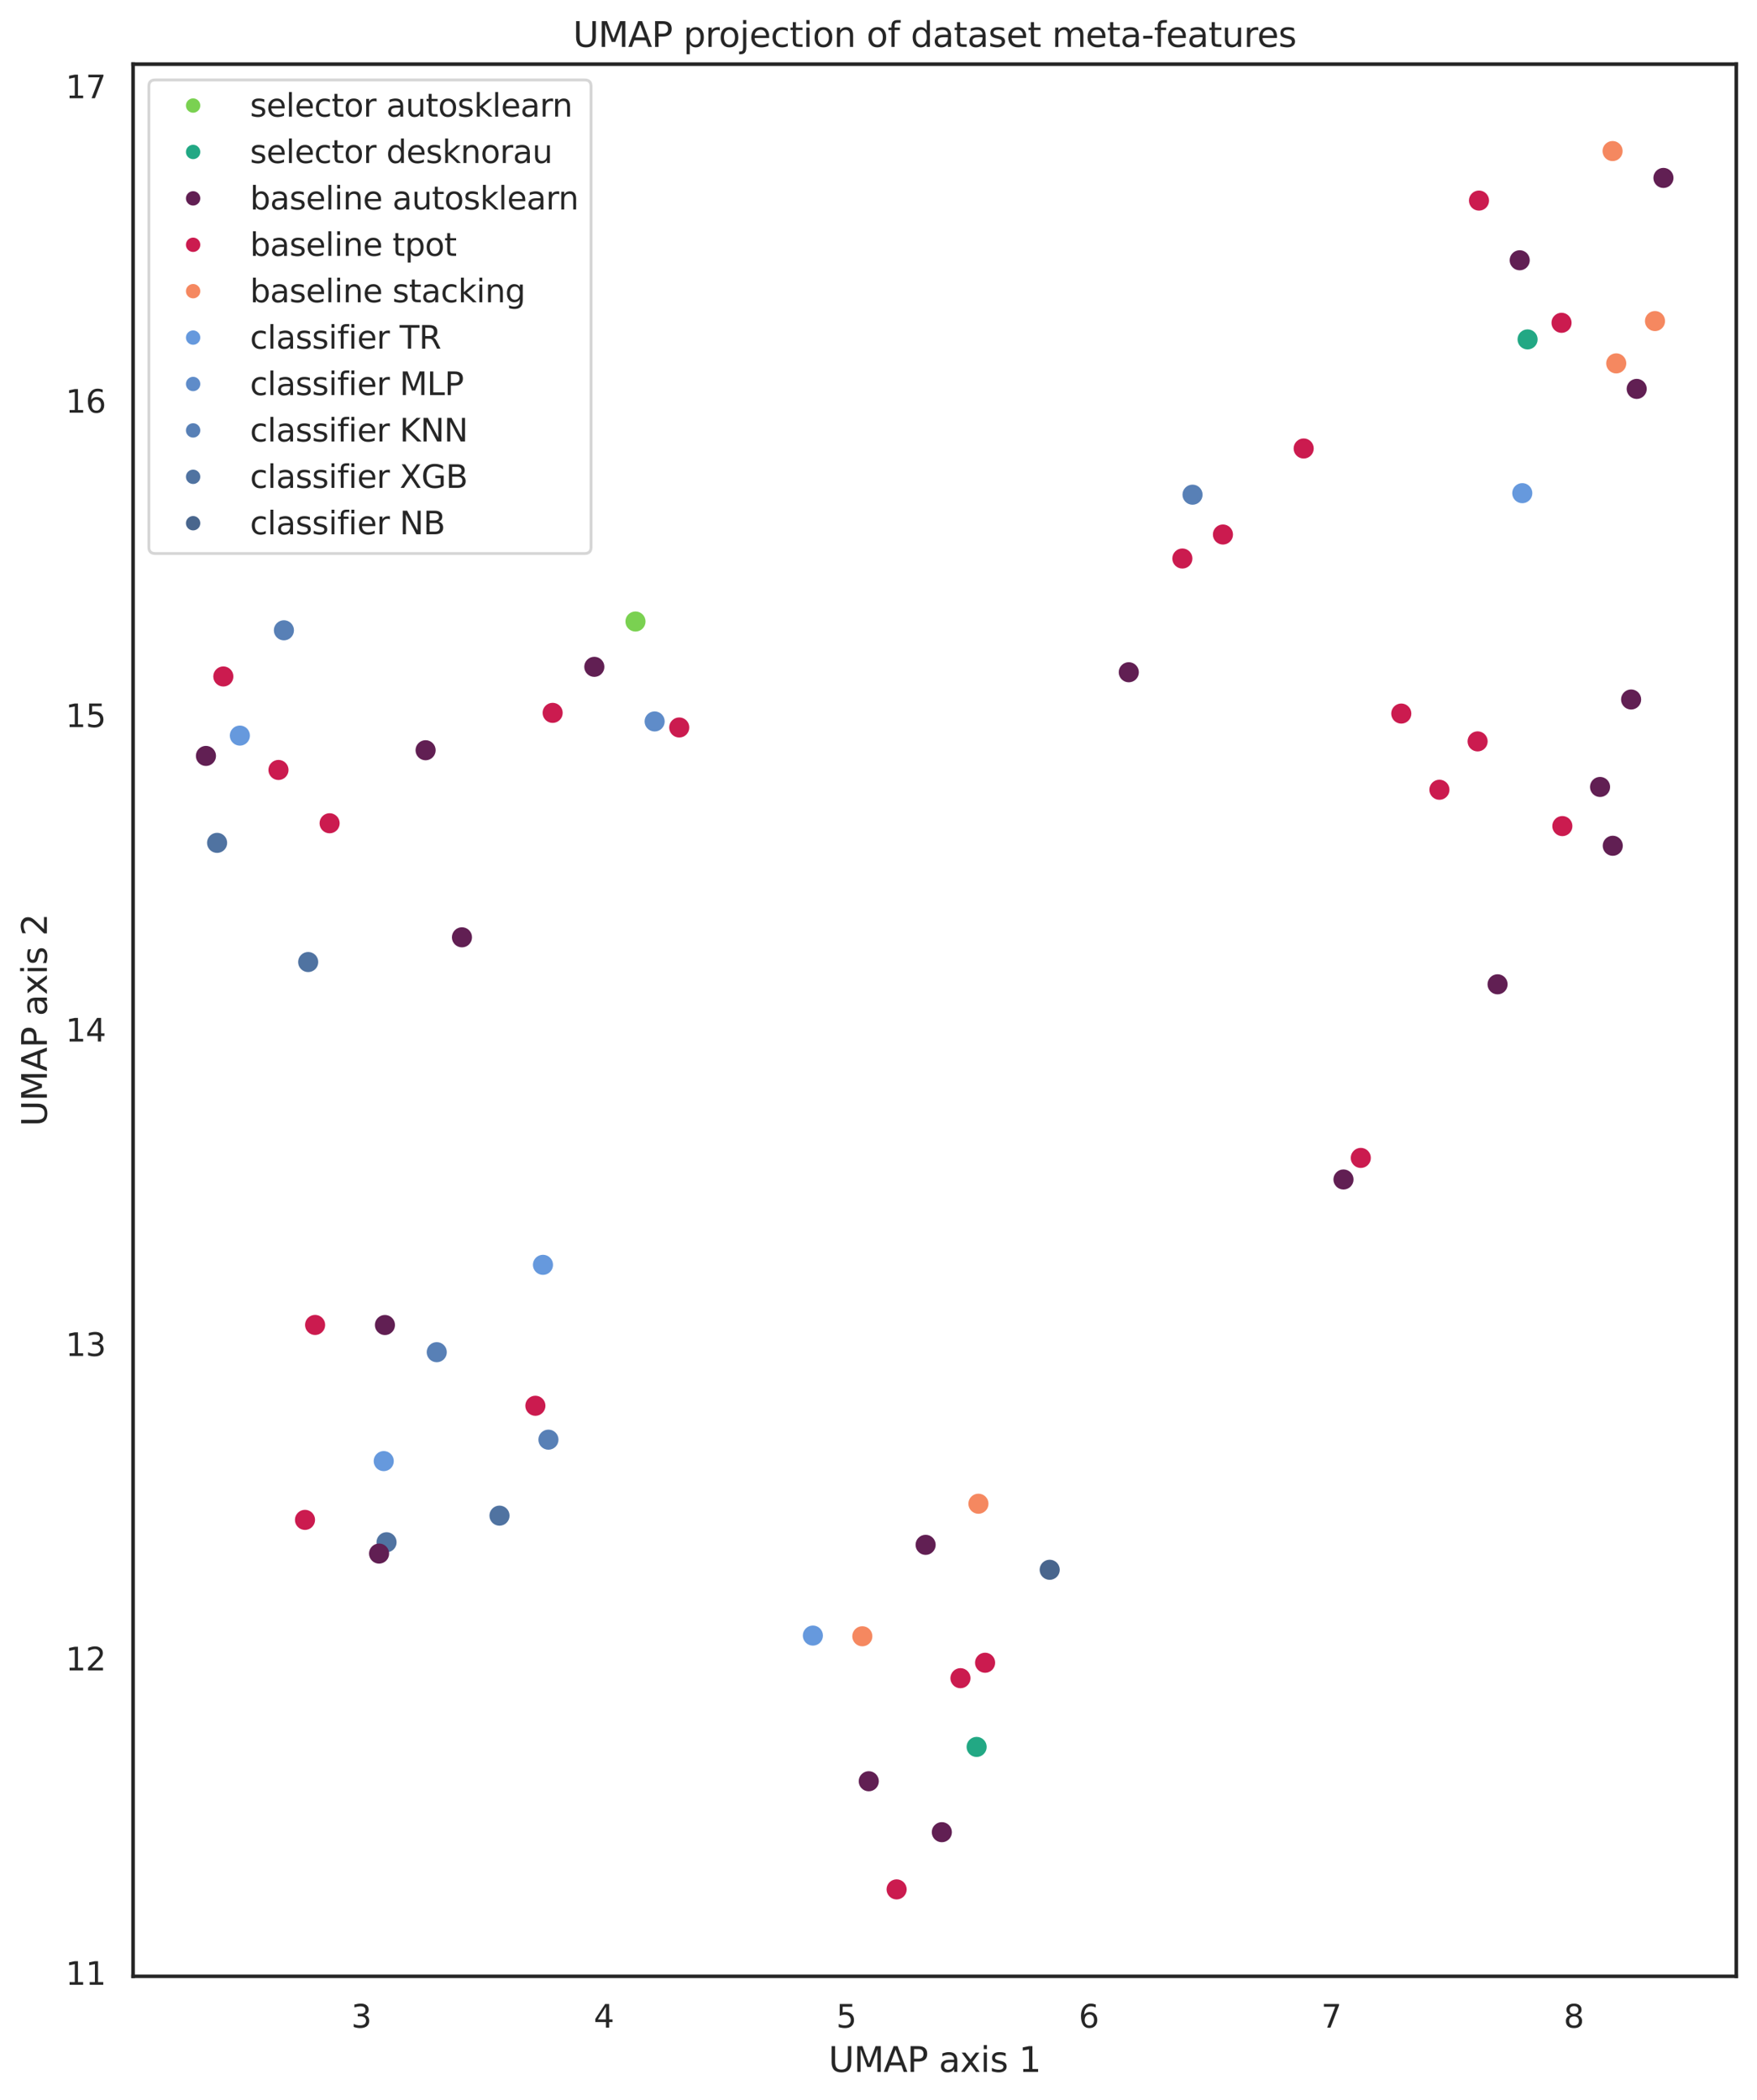 <?xml version="1.0" encoding="utf-8" standalone="no"?>
<!DOCTYPE svg PUBLIC "-//W3C//DTD SVG 1.1//EN"
  "http://www.w3.org/Graphics/SVG/1.1/DTD/svg11.dtd">
<svg height="730.558pt" version="1.1" viewBox="0 0 611.511 730.558" width="611.511pt" xmlns="http://www.w3.org/2000/svg" xmlns:xlink="http://www.w3.org/1999/xlink">
 <defs>
  <style type="text/css">*{stroke-linecap:butt;stroke-linejoin:round;}</style>
 </defs>
 <g id="figure_1">
  <g id="patch_1">
   <path d="M 0 730.558 
L 611.511 730.558 
L 611.511 0 
L 0 0 
z
" style="fill:#ffffff;"/>
  </g>
  <g id="axes_1">
   <g id="patch_2">
    <path d="M 46.311 687.598 
L 604.311 687.598 
L 604.311 22.318 
L 46.311 22.318 
z
" style="fill:#ffffff;"/>
   </g>
   <g id="matplotlib.axis_1">
    <g id="xtick_1">
     <g id="text_1">
      <!-- 3 -->
      <g style="fill:#262626;" transform="translate(122.244 705.456)scale(0.11 -0.11)">
       <defs>
        <path d="M 2597 2516 
Q 3050 2419 3304 2112 
Q 3559 1806 3559 1356 
Q 3559 666 3084 287 
Q 2609 -91 1734 -91 
Q 1441 -91 1130 -33 
Q 819 25 488 141 
L 488 750 
Q 750 597 1062 519 
Q 1375 441 1716 441 
Q 2309 441 2620 675 
Q 2931 909 2931 1356 
Q 2931 1769 2642 2001 
Q 2353 2234 1838 2234 
L 1294 2234 
L 1294 2753 
L 1863 2753 
Q 2328 2753 2575 2939 
Q 2822 3125 2822 3475 
Q 2822 3834 2567 4026 
Q 2313 4219 1838 4219 
Q 1578 4219 1281 4162 
Q 984 4106 628 3988 
L 628 4550 
Q 988 4650 1302 4700 
Q 1616 4750 1894 4750 
Q 2613 4750 3031 4423 
Q 3450 4097 3450 3541 
Q 3450 3153 3228 2886 
Q 3006 2619 2597 2516 
z
" id="DejaVuSans-33" transform="scale(0.016)"/>
       </defs>
       <use xlink:href="#DejaVuSans-33"/>
      </g>
     </g>
    </g>
    <g id="xtick_2">
     <g id="text_2">
      <!-- 4 -->
      <g style="fill:#262626;" transform="translate(206.643 705.456)scale(0.11 -0.11)">
       <defs>
        <path d="M 2419 4116 
L 825 1625 
L 2419 1625 
L 2419 4116 
z
M 2253 4666 
L 3047 4666 
L 3047 1625 
L 3713 1625 
L 3713 1100 
L 3047 1100 
L 3047 0 
L 2419 0 
L 2419 1100 
L 313 1100 
L 313 1709 
L 2253 4666 
z
" id="DejaVuSans-34" transform="scale(0.016)"/>
       </defs>
       <use xlink:href="#DejaVuSans-34"/>
      </g>
     </g>
    </g>
    <g id="xtick_3">
     <g id="text_3">
      <!-- 5 -->
      <g style="fill:#262626;" transform="translate(291.042 705.456)scale(0.11 -0.11)">
       <defs>
        <path d="M 691 4666 
L 3169 4666 
L 3169 4134 
L 1269 4134 
L 1269 2991 
Q 1406 3038 1543 3061 
Q 1681 3084 1819 3084 
Q 2600 3084 3056 2656 
Q 3513 2228 3513 1497 
Q 3513 744 3044 326 
Q 2575 -91 1722 -91 
Q 1428 -91 1123 -41 
Q 819 9 494 109 
L 494 744 
Q 775 591 1075 516 
Q 1375 441 1709 441 
Q 2250 441 2565 725 
Q 2881 1009 2881 1497 
Q 2881 1984 2565 2268 
Q 2250 2553 1709 2553 
Q 1456 2553 1204 2497 
Q 953 2441 691 2322 
L 691 4666 
z
" id="DejaVuSans-35" transform="scale(0.016)"/>
       </defs>
       <use xlink:href="#DejaVuSans-35"/>
      </g>
     </g>
    </g>
    <g id="xtick_4">
     <g id="text_4">
      <!-- 6 -->
      <g style="fill:#262626;" transform="translate(375.441 705.456)scale(0.11 -0.11)">
       <defs>
        <path d="M 2113 2584 
Q 1688 2584 1439 2293 
Q 1191 2003 1191 1497 
Q 1191 994 1439 701 
Q 1688 409 2113 409 
Q 2538 409 2786 701 
Q 3034 994 3034 1497 
Q 3034 2003 2786 2293 
Q 2538 2584 2113 2584 
z
M 3366 4563 
L 3366 3988 
Q 3128 4100 2886 4159 
Q 2644 4219 2406 4219 
Q 1781 4219 1451 3797 
Q 1122 3375 1075 2522 
Q 1259 2794 1537 2939 
Q 1816 3084 2150 3084 
Q 2853 3084 3261 2657 
Q 3669 2231 3669 1497 
Q 3669 778 3244 343 
Q 2819 -91 2113 -91 
Q 1303 -91 875 529 
Q 447 1150 447 2328 
Q 447 3434 972 4092 
Q 1497 4750 2381 4750 
Q 2619 4750 2861 4703 
Q 3103 4656 3366 4563 
z
" id="DejaVuSans-36" transform="scale(0.016)"/>
       </defs>
       <use xlink:href="#DejaVuSans-36"/>
      </g>
     </g>
    </g>
    <g id="xtick_5">
     <g id="text_5">
      <!-- 7 -->
      <g style="fill:#262626;" transform="translate(459.84 705.456)scale(0.11 -0.11)">
       <defs>
        <path d="M 525 4666 
L 3525 4666 
L 3525 4397 
L 1831 0 
L 1172 0 
L 2766 4134 
L 525 4134 
L 525 4666 
z
" id="DejaVuSans-37" transform="scale(0.016)"/>
       </defs>
       <use xlink:href="#DejaVuSans-37"/>
      </g>
     </g>
    </g>
    <g id="xtick_6">
     <g id="text_6">
      <!-- 8 -->
      <g style="fill:#262626;" transform="translate(544.239 705.456)scale(0.11 -0.11)">
       <defs>
        <path d="M 2034 2216 
Q 1584 2216 1326 1975 
Q 1069 1734 1069 1313 
Q 1069 891 1326 650 
Q 1584 409 2034 409 
Q 2484 409 2743 651 
Q 3003 894 3003 1313 
Q 3003 1734 2745 1975 
Q 2488 2216 2034 2216 
z
M 1403 2484 
Q 997 2584 770 2862 
Q 544 3141 544 3541 
Q 544 4100 942 4425 
Q 1341 4750 2034 4750 
Q 2731 4750 3128 4425 
Q 3525 4100 3525 3541 
Q 3525 3141 3298 2862 
Q 3072 2584 2669 2484 
Q 3125 2378 3379 2068 
Q 3634 1759 3634 1313 
Q 3634 634 3220 271 
Q 2806 -91 2034 -91 
Q 1263 -91 848 271 
Q 434 634 434 1313 
Q 434 1759 690 2068 
Q 947 2378 1403 2484 
z
M 1172 3481 
Q 1172 3119 1398 2916 
Q 1625 2713 2034 2713 
Q 2441 2713 2670 2916 
Q 2900 3119 2900 3481 
Q 2900 3844 2670 4047 
Q 2441 4250 2034 4250 
Q 1625 4250 1398 4047 
Q 1172 3844 1172 3481 
z
" id="DejaVuSans-38" transform="scale(0.016)"/>
       </defs>
       <use xlink:href="#DejaVuSans-38"/>
      </g>
     </g>
    </g>
    <g id="text_7">
     <!-- UMAP axis 1 -->
     <g style="fill:#262626;" transform="translate(288.369 720.862)scale(0.12 -0.12)">
      <defs>
       <path d="M 556 4666 
L 1191 4666 
L 1191 1831 
Q 1191 1081 1462 751 
Q 1734 422 2344 422 
Q 2950 422 3222 751 
Q 3494 1081 3494 1831 
L 3494 4666 
L 4128 4666 
L 4128 1753 
Q 4128 841 3676 375 
Q 3225 -91 2344 -91 
Q 1459 -91 1007 375 
Q 556 841 556 1753 
L 556 4666 
z
" id="DejaVuSans-55" transform="scale(0.016)"/>
       <path d="M 628 4666 
L 1569 4666 
L 2759 1491 
L 3956 4666 
L 4897 4666 
L 4897 0 
L 4281 0 
L 4281 4097 
L 3078 897 
L 2444 897 
L 1241 4097 
L 1241 0 
L 628 0 
L 628 4666 
z
" id="DejaVuSans-4d" transform="scale(0.016)"/>
       <path d="M 2188 4044 
L 1331 1722 
L 3047 1722 
L 2188 4044 
z
M 1831 4666 
L 2547 4666 
L 4325 0 
L 3669 0 
L 3244 1197 
L 1141 1197 
L 716 0 
L 50 0 
L 1831 4666 
z
" id="DejaVuSans-41" transform="scale(0.016)"/>
       <path d="M 1259 4147 
L 1259 2394 
L 2053 2394 
Q 2494 2394 2734 2622 
Q 2975 2850 2975 3272 
Q 2975 3691 2734 3919 
Q 2494 4147 2053 4147 
L 1259 4147 
z
M 628 4666 
L 2053 4666 
Q 2838 4666 3239 4311 
Q 3641 3956 3641 3272 
Q 3641 2581 3239 2228 
Q 2838 1875 2053 1875 
L 1259 1875 
L 1259 0 
L 628 0 
L 628 4666 
z
" id="DejaVuSans-50" transform="scale(0.016)"/>
       <path id="DejaVuSans-20" transform="scale(0.016)"/>
       <path d="M 2194 1759 
Q 1497 1759 1228 1600 
Q 959 1441 959 1056 
Q 959 750 1161 570 
Q 1363 391 1709 391 
Q 2188 391 2477 730 
Q 2766 1069 2766 1631 
L 2766 1759 
L 2194 1759 
z
M 3341 1997 
L 3341 0 
L 2766 0 
L 2766 531 
Q 2569 213 2275 61 
Q 1981 -91 1556 -91 
Q 1019 -91 701 211 
Q 384 513 384 1019 
Q 384 1609 779 1909 
Q 1175 2209 1959 2209 
L 2766 2209 
L 2766 2266 
Q 2766 2663 2505 2880 
Q 2244 3097 1772 3097 
Q 1472 3097 1187 3025 
Q 903 2953 641 2809 
L 641 3341 
Q 956 3463 1253 3523 
Q 1550 3584 1831 3584 
Q 2591 3584 2966 3190 
Q 3341 2797 3341 1997 
z
" id="DejaVuSans-61" transform="scale(0.016)"/>
       <path d="M 3513 3500 
L 2247 1797 
L 3578 0 
L 2900 0 
L 1881 1375 
L 863 0 
L 184 0 
L 1544 1831 
L 300 3500 
L 978 3500 
L 1906 2253 
L 2834 3500 
L 3513 3500 
z
" id="DejaVuSans-78" transform="scale(0.016)"/>
       <path d="M 603 3500 
L 1178 3500 
L 1178 0 
L 603 0 
L 603 3500 
z
M 603 4863 
L 1178 4863 
L 1178 4134 
L 603 4134 
L 603 4863 
z
" id="DejaVuSans-69" transform="scale(0.016)"/>
       <path d="M 2834 3397 
L 2834 2853 
Q 2591 2978 2328 3040 
Q 2066 3103 1784 3103 
Q 1356 3103 1142 2972 
Q 928 2841 928 2578 
Q 928 2378 1081 2264 
Q 1234 2150 1697 2047 
L 1894 2003 
Q 2506 1872 2764 1633 
Q 3022 1394 3022 966 
Q 3022 478 2636 193 
Q 2250 -91 1575 -91 
Q 1294 -91 989 -36 
Q 684 19 347 128 
L 347 722 
Q 666 556 975 473 
Q 1284 391 1588 391 
Q 1994 391 2212 530 
Q 2431 669 2431 922 
Q 2431 1156 2273 1281 
Q 2116 1406 1581 1522 
L 1381 1569 
Q 847 1681 609 1914 
Q 372 2147 372 2553 
Q 372 3047 722 3315 
Q 1072 3584 1716 3584 
Q 2034 3584 2315 3537 
Q 2597 3491 2834 3397 
z
" id="DejaVuSans-73" transform="scale(0.016)"/>
       <path d="M 794 531 
L 1825 531 
L 1825 4091 
L 703 3866 
L 703 4441 
L 1819 4666 
L 2450 4666 
L 2450 531 
L 3481 531 
L 3481 0 
L 794 0 
L 794 531 
z
" id="DejaVuSans-31" transform="scale(0.016)"/>
      </defs>
      <use xlink:href="#DejaVuSans-55"/>
      <use x="73.193" xlink:href="#DejaVuSans-4d"/>
      <use x="159.473" xlink:href="#DejaVuSans-41"/>
      <use x="227.881" xlink:href="#DejaVuSans-50"/>
      <use x="288.184" xlink:href="#DejaVuSans-20"/>
      <use x="319.971" xlink:href="#DejaVuSans-61"/>
      <use x="381.25" xlink:href="#DejaVuSans-78"/>
      <use x="440.43" xlink:href="#DejaVuSans-69"/>
      <use x="468.213" xlink:href="#DejaVuSans-73"/>
      <use x="520.312" xlink:href="#DejaVuSans-20"/>
      <use x="552.1" xlink:href="#DejaVuSans-31"/>
     </g>
    </g>
   </g>
   <g id="matplotlib.axis_2">
    <g id="ytick_1">
     <g id="text_8">
      <!-- 11 -->
      <g style="fill:#262626;" transform="translate(22.814 690.558)scale(0.11 -0.11)">
       <use xlink:href="#DejaVuSans-31"/>
       <use x="63.623" xlink:href="#DejaVuSans-31"/>
      </g>
     </g>
    </g>
    <g id="ytick_2">
     <g id="text_9">
      <!-- 12 -->
      <g style="fill:#262626;" transform="translate(22.814 581.163)scale(0.11 -0.11)">
       <defs>
        <path d="M 1228 531 
L 3431 531 
L 3431 0 
L 469 0 
L 469 531 
Q 828 903 1448 1529 
Q 2069 2156 2228 2338 
Q 2531 2678 2651 2914 
Q 2772 3150 2772 3378 
Q 2772 3750 2511 3984 
Q 2250 4219 1831 4219 
Q 1534 4219 1204 4116 
Q 875 4013 500 3803 
L 500 4441 
Q 881 4594 1212 4672 
Q 1544 4750 1819 4750 
Q 2544 4750 2975 4387 
Q 3406 4025 3406 3419 
Q 3406 3131 3298 2873 
Q 3191 2616 2906 2266 
Q 2828 2175 2409 1742 
Q 1991 1309 1228 531 
z
" id="DejaVuSans-32" transform="scale(0.016)"/>
       </defs>
       <use xlink:href="#DejaVuSans-31"/>
       <use x="63.623" xlink:href="#DejaVuSans-32"/>
      </g>
     </g>
    </g>
    <g id="ytick_3">
     <g id="text_10">
      <!-- 13 -->
      <g style="fill:#262626;" transform="translate(22.814 471.768)scale(0.11 -0.11)">
       <use xlink:href="#DejaVuSans-31"/>
       <use x="63.623" xlink:href="#DejaVuSans-33"/>
      </g>
     </g>
    </g>
    <g id="ytick_4">
     <g id="text_11">
      <!-- 14 -->
      <g style="fill:#262626;" transform="translate(22.814 362.373)scale(0.11 -0.11)">
       <use xlink:href="#DejaVuSans-31"/>
       <use x="63.623" xlink:href="#DejaVuSans-34"/>
      </g>
     </g>
    </g>
    <g id="ytick_5">
     <g id="text_12">
      <!-- 15 -->
      <g style="fill:#262626;" transform="translate(22.814 252.977)scale(0.11 -0.11)">
       <use xlink:href="#DejaVuSans-31"/>
       <use x="63.623" xlink:href="#DejaVuSans-35"/>
      </g>
     </g>
    </g>
    <g id="ytick_6">
     <g id="text_13">
      <!-- 16 -->
      <g style="fill:#262626;" transform="translate(22.814 143.582)scale(0.11 -0.11)">
       <use xlink:href="#DejaVuSans-31"/>
       <use x="63.623" xlink:href="#DejaVuSans-36"/>
      </g>
     </g>
    </g>
    <g id="ytick_7">
     <g id="text_14">
      <!-- 17 -->
      <g style="fill:#262626;" transform="translate(22.814 34.187)scale(0.11 -0.11)">
       <use xlink:href="#DejaVuSans-31"/>
       <use x="63.623" xlink:href="#DejaVuSans-37"/>
      </g>
     </g>
    </g>
    <g id="text_15">
     <!-- UMAP axis 2 -->
     <g style="fill:#262626;" transform="translate(16.318 391.9)rotate(-90)scale(0.12 -0.12)">
      <use xlink:href="#DejaVuSans-55"/>
      <use x="73.193" xlink:href="#DejaVuSans-4d"/>
      <use x="159.473" xlink:href="#DejaVuSans-41"/>
      <use x="227.881" xlink:href="#DejaVuSans-50"/>
      <use x="288.184" xlink:href="#DejaVuSans-20"/>
      <use x="319.971" xlink:href="#DejaVuSans-61"/>
      <use x="381.25" xlink:href="#DejaVuSans-78"/>
      <use x="440.43" xlink:href="#DejaVuSans-69"/>
      <use x="468.213" xlink:href="#DejaVuSans-73"/>
      <use x="520.312" xlink:href="#DejaVuSans-20"/>
      <use x="552.1" xlink:href="#DejaVuSans-32"/>
     </g>
    </g>
   </g>
   <g id="PathCollection_1">
    <defs>
     <path d="M 0 3 
C 0.796 3 1.559 2.684 2.121 2.121 
C 2.684 1.559 3 0.796 3 -0 
C 3 -0.796 2.684 -1.559 2.121 -2.121 
C 1.559 -2.684 0.796 -3 0 -3 
C -0.796 -3 -1.559 -2.684 -2.121 -2.121 
C -2.684 -1.559 -3 -0.796 -3 0 
C -3 0.796 -2.684 1.559 -2.121 2.121 
C -1.559 2.684 -0.796 3 0 3 
z
" id="C0_0_9fd3a063fe"/>
    </defs>
    <g clip-path="url(#p9d4f75ac6f)">
     <use style="fill:#cb1b4f;stroke:#cb1b4f;" x="487.706" xlink:href="#C0_0_9fd3a063fe" y="248.266"/>
    </g>
    <g clip-path="url(#p9d4f75ac6f)">
     <use style="fill:#611f53;stroke:#611f53;" x="327.799" xlink:href="#C0_0_9fd3a063fe" y="637.456"/>
    </g>
    <g clip-path="url(#p9d4f75ac6f)">
     <use style="fill:#611f53;stroke:#611f53;" x="578.948" xlink:href="#C0_0_9fd3a063fe" y="61.904"/>
    </g>
    <g clip-path="url(#p9d4f75ac6f)">
     <use style="fill:#611f53;stroke:#611f53;" x="392.866" xlink:href="#C0_0_9fd3a063fe" y="233.892"/>
    </g>
    <g clip-path="url(#p9d4f75ac6f)">
     <use style="fill:#611f53;stroke:#611f53;" x="569.641" xlink:href="#C0_0_9fd3a063fe" y="135.306"/>
    </g>
    <g clip-path="url(#p9d4f75ac6f)">
     <use style="fill:#6699dd;stroke:#6699dd;" x="133.556" xlink:href="#C0_0_9fd3a063fe" y="508.349"/>
    </g>
    <g clip-path="url(#p9d4f75ac6f)">
     <use style="fill:#22a884;stroke:#22a884;" x="531.662" xlink:href="#C0_0_9fd3a063fe" y="118.085"/>
    </g>
    <g clip-path="url(#p9d4f75ac6f)">
     <use style="fill:#f58860;stroke:#f58860;" x="562.519" xlink:href="#C0_0_9fd3a063fe" y="126.426"/>
    </g>
    <g clip-path="url(#p9d4f75ac6f)">
     <use style="fill:#cb1b4f;stroke:#cb1b4f;" x="236.406" xlink:href="#C0_0_9fd3a063fe" y="253.106"/>
    </g>
    <g clip-path="url(#p9d4f75ac6f)">
     <use style="fill:#f58860;stroke:#f58860;" x="576.008" xlink:href="#C0_0_9fd3a063fe" y="111.704"/>
    </g>
    <g clip-path="url(#p9d4f75ac6f)">
     <use style="fill:#cb1b4f;stroke:#cb1b4f;" x="342.854" xlink:href="#C0_0_9fd3a063fe" y="578.504"/>
    </g>
    <g clip-path="url(#p9d4f75ac6f)">
     <use style="fill:#cb1b4f;stroke:#cb1b4f;" x="514.274" xlink:href="#C0_0_9fd3a063fe" y="257.943"/>
    </g>
    <g clip-path="url(#p9d4f75ac6f)">
     <use style="fill:#611f53;stroke:#611f53;" x="567.697" xlink:href="#C0_0_9fd3a063fe" y="243.368"/>
    </g>
    <g clip-path="url(#p9d4f75ac6f)">
     <use style="fill:#6699dd;stroke:#6699dd;" x="282.919" xlink:href="#C0_0_9fd3a063fe" y="569.052"/>
    </g>
    <g clip-path="url(#p9d4f75ac6f)">
     <use style="fill:#f58860;stroke:#f58860;" x="300.127" xlink:href="#C0_0_9fd3a063fe" y="569.293"/>
    </g>
    <g clip-path="url(#p9d4f75ac6f)">
     <use style="fill:#611f53;stroke:#611f53;" x="556.888" xlink:href="#C0_0_9fd3a063fe" y="273.799"/>
    </g>
    <g clip-path="url(#p9d4f75ac6f)">
     <use style="fill:#611f53;stroke:#611f53;" x="521.219" xlink:href="#C0_0_9fd3a063fe" y="342.46"/>
    </g>
    <g clip-path="url(#p9d4f75ac6f)">
     <use style="fill:#5073a1;stroke:#5073a1;" x="173.844" xlink:href="#C0_0_9fd3a063fe" y="527.326"/>
    </g>
    <g clip-path="url(#p9d4f75ac6f)">
     <use style="fill:#611f53;stroke:#611f53;" x="133.973" xlink:href="#C0_0_9fd3a063fe" y="460.999"/>
    </g>
    <g clip-path="url(#p9d4f75ac6f)">
     <use style="fill:#f58860;stroke:#f58860;" x="340.536" xlink:href="#C0_0_9fd3a063fe" y="523.18"/>
    </g>
    <g clip-path="url(#p9d4f75ac6f)">
     <use style="fill:#cb1b4f;stroke:#cb1b4f;" x="334.279" xlink:href="#C0_0_9fd3a063fe" y="583.878"/>
    </g>
    <g clip-path="url(#p9d4f75ac6f)">
     <use style="fill:#cb1b4f;stroke:#cb1b4f;" x="500.98" xlink:href="#C0_0_9fd3a063fe" y="274.77"/>
    </g>
    <g clip-path="url(#p9d4f75ac6f)">
     <use style="fill:#611f53;stroke:#611f53;" x="71.675" xlink:href="#C0_0_9fd3a063fe" y="263"/>
    </g>
    <g clip-path="url(#p9d4f75ac6f)">
     <use style="fill:#5880b6;stroke:#5880b6;" x="98.812" xlink:href="#C0_0_9fd3a063fe" y="219.295"/>
    </g>
    <g clip-path="url(#p9d4f75ac6f)">
     <use style="fill:#611f53;stroke:#611f53;" x="148.125" xlink:href="#C0_0_9fd3a063fe" y="261.023"/>
    </g>
    <g clip-path="url(#p9d4f75ac6f)">
     <use style="fill:#5073a1;stroke:#5073a1;" x="107.263" xlink:href="#C0_0_9fd3a063fe" y="334.715"/>
    </g>
    <g clip-path="url(#p9d4f75ac6f)">
     <use style="fill:#cb1b4f;stroke:#cb1b4f;" x="114.722" xlink:href="#C0_0_9fd3a063fe" y="286.431"/>
    </g>
    <g clip-path="url(#p9d4f75ac6f)">
     <use style="fill:#6699dd;stroke:#6699dd;" x="83.483" xlink:href="#C0_0_9fd3a063fe" y="255.928"/>
    </g>
    <g clip-path="url(#p9d4f75ac6f)">
     <use style="fill:#cb1b4f;stroke:#cb1b4f;" x="312.06" xlink:href="#C0_0_9fd3a063fe" y="657.358"/>
    </g>
    <g clip-path="url(#p9d4f75ac6f)">
     <use style="fill:#cb1b4f;stroke:#cb1b4f;" x="473.615" xlink:href="#C0_0_9fd3a063fe" y="402.863"/>
    </g>
    <g clip-path="url(#p9d4f75ac6f)">
     <use style="fill:#5880b6;stroke:#5880b6;" x="152.008" xlink:href="#C0_0_9fd3a063fe" y="470.457"/>
    </g>
    <g clip-path="url(#p9d4f75ac6f)">
     <use style="fill:#6699dd;stroke:#6699dd;" x="529.819" xlink:href="#C0_0_9fd3a063fe" y="171.583"/>
    </g>
    <g clip-path="url(#p9d4f75ac6f)">
     <use style="fill:#6699dd;stroke:#6699dd;" x="188.98" xlink:href="#C0_0_9fd3a063fe" y="440.062"/>
    </g>
    <g clip-path="url(#p9d4f75ac6f)">
     <use style="fill:#611f53;stroke:#611f53;" x="206.849" xlink:href="#C0_0_9fd3a063fe" y="232.008"/>
    </g>
    <g clip-path="url(#p9d4f75ac6f)">
     <use style="fill:#cb1b4f;stroke:#cb1b4f;" x="425.636" xlink:href="#C0_0_9fd3a063fe" y="185.968"/>
    </g>
    <g clip-path="url(#p9d4f75ac6f)">
     <use style="fill:#cb1b4f;stroke:#cb1b4f;" x="453.736" xlink:href="#C0_0_9fd3a063fe" y="156.04"/>
    </g>
    <g clip-path="url(#p9d4f75ac6f)">
     <use style="fill:#cb1b4f;stroke:#cb1b4f;" x="77.731" xlink:href="#C0_0_9fd3a063fe" y="235.359"/>
    </g>
    <g clip-path="url(#p9d4f75ac6f)">
     <use style="fill:#5073a1;stroke:#5073a1;" x="75.561" xlink:href="#C0_0_9fd3a063fe" y="293.248"/>
    </g>
    <g clip-path="url(#p9d4f75ac6f)">
     <use style="fill:#611f53;stroke:#611f53;" x="322.156" xlink:href="#C0_0_9fd3a063fe" y="537.481"/>
    </g>
    <g clip-path="url(#p9d4f75ac6f)">
     <use style="fill:#cb1b4f;stroke:#cb1b4f;" x="543.767" xlink:href="#C0_0_9fd3a063fe" y="287.417"/>
    </g>
    <g clip-path="url(#p9d4f75ac6f)">
     <use style="fill:#611f53;stroke:#611f53;" x="528.923" xlink:href="#C0_0_9fd3a063fe" y="90.55"/>
    </g>
    <g clip-path="url(#p9d4f75ac6f)">
     <use style="fill:#f58860;stroke:#f58860;" x="561.247" xlink:href="#C0_0_9fd3a063fe" y="52.558"/>
    </g>
    <g clip-path="url(#p9d4f75ac6f)">
     <use style="fill:#cb1b4f;stroke:#cb1b4f;" x="106.15" xlink:href="#C0_0_9fd3a063fe" y="528.794"/>
    </g>
    <g clip-path="url(#p9d4f75ac6f)">
     <use style="fill:#611f53;stroke:#611f53;" x="561.314" xlink:href="#C0_0_9fd3a063fe" y="294.259"/>
    </g>
    <g clip-path="url(#p9d4f75ac6f)">
     <use style="fill:#7ad151;stroke:#7ad151;" x="221.175" xlink:href="#C0_0_9fd3a063fe" y="216.234"/>
    </g>
    <g clip-path="url(#p9d4f75ac6f)">
     <use style="fill:#5f8cc9;stroke:#5f8cc9;" x="227.841" xlink:href="#C0_0_9fd3a063fe" y="251.003"/>
    </g>
    <g clip-path="url(#p9d4f75ac6f)">
     <use style="fill:#611f53;stroke:#611f53;" x="302.368" xlink:href="#C0_0_9fd3a063fe" y="619.733"/>
    </g>
    <g clip-path="url(#p9d4f75ac6f)">
     <use style="fill:#5073a1;stroke:#5073a1;" x="134.533" xlink:href="#C0_0_9fd3a063fe" y="536.588"/>
    </g>
    <g clip-path="url(#p9d4f75ac6f)">
     <use style="fill:#5880b6;stroke:#5880b6;" x="415.052" xlink:href="#C0_0_9fd3a063fe" y="172.113"/>
    </g>
    <g clip-path="url(#p9d4f75ac6f)">
     <use style="fill:#cb1b4f;stroke:#cb1b4f;" x="186.333" xlink:href="#C0_0_9fd3a063fe" y="489.095"/>
    </g>
    <g clip-path="url(#p9d4f75ac6f)">
     <use style="fill:#611f53;stroke:#611f53;" x="467.589" xlink:href="#C0_0_9fd3a063fe" y="410.366"/>
    </g>
    <g clip-path="url(#p9d4f75ac6f)">
     <use style="fill:#cb1b4f;stroke:#cb1b4f;" x="543.481" xlink:href="#C0_0_9fd3a063fe" y="112.311"/>
    </g>
    <g clip-path="url(#p9d4f75ac6f)">
     <use style="fill:#22a884;stroke:#22a884;" x="339.906" xlink:href="#C0_0_9fd3a063fe" y="607.79"/>
    </g>
    <g clip-path="url(#p9d4f75ac6f)">
     <use style="fill:#cb1b4f;stroke:#cb1b4f;" x="109.67" xlink:href="#C0_0_9fd3a063fe" y="460.975"/>
    </g>
    <g clip-path="url(#p9d4f75ac6f)">
     <use style="fill:#611f53;stroke:#611f53;" x="160.78" xlink:href="#C0_0_9fd3a063fe" y="326.109"/>
    </g>
    <g clip-path="url(#p9d4f75ac6f)">
     <use style="fill:#49668d;stroke:#49668d;" x="365.338" xlink:href="#C0_0_9fd3a063fe" y="546.158"/>
    </g>
    <g clip-path="url(#p9d4f75ac6f)">
     <use style="fill:#cb1b4f;stroke:#cb1b4f;" x="411.514" xlink:href="#C0_0_9fd3a063fe" y="194.319"/>
    </g>
    <g clip-path="url(#p9d4f75ac6f)">
     <use style="fill:#cb1b4f;stroke:#cb1b4f;" x="514.751" xlink:href="#C0_0_9fd3a063fe" y="69.785"/>
    </g>
    <g clip-path="url(#p9d4f75ac6f)">
     <use style="fill:#5880b6;stroke:#5880b6;" x="190.878" xlink:href="#C0_0_9fd3a063fe" y="500.888"/>
    </g>
    <g clip-path="url(#p9d4f75ac6f)">
     <use style="fill:#611f53;stroke:#611f53;" x="131.933" xlink:href="#C0_0_9fd3a063fe" y="540.523"/>
    </g>
    <g clip-path="url(#p9d4f75ac6f)">
     <use style="fill:#cb1b4f;stroke:#cb1b4f;" x="192.344" xlink:href="#C0_0_9fd3a063fe" y="248.021"/>
    </g>
    <g clip-path="url(#p9d4f75ac6f)">
     <use style="fill:#cb1b4f;stroke:#cb1b4f;" x="96.92" xlink:href="#C0_0_9fd3a063fe" y="267.884"/>
    </g>
   </g>
   <g id="patch_3">
    <path d="M 46.311 687.598 
L 46.311 22.318 
" style="fill:none;stroke:#262626;stroke-linecap:square;stroke-linejoin:miter;stroke-width:1.25;"/>
   </g>
   <g id="patch_4">
    <path d="M 604.311 687.598 
L 604.311 22.318 
" style="fill:none;stroke:#262626;stroke-linecap:square;stroke-linejoin:miter;stroke-width:1.25;"/>
   </g>
   <g id="patch_5">
    <path d="M 46.311 687.598 
L 604.311 687.598 
" style="fill:none;stroke:#262626;stroke-linecap:square;stroke-linejoin:miter;stroke-width:1.25;"/>
   </g>
   <g id="patch_6">
    <path d="M 46.311 22.318 
L 604.311 22.318 
" style="fill:none;stroke:#262626;stroke-linecap:square;stroke-linejoin:miter;stroke-width:1.25;"/>
   </g>
   <g id="text_16">
    <!-- UMAP projection of dataset meta-features -->
    <g style="fill:#262626;" transform="translate(199.448 16.318)scale(0.12 -0.12)">
     <defs>
      <path d="M 1159 525 
L 1159 -1331 
L 581 -1331 
L 581 3500 
L 1159 3500 
L 1159 2969 
Q 1341 3281 1617 3432 
Q 1894 3584 2278 3584 
Q 2916 3584 3314 3078 
Q 3713 2572 3713 1747 
Q 3713 922 3314 415 
Q 2916 -91 2278 -91 
Q 1894 -91 1617 61 
Q 1341 213 1159 525 
z
M 3116 1747 
Q 3116 2381 2855 2742 
Q 2594 3103 2138 3103 
Q 1681 3103 1420 2742 
Q 1159 2381 1159 1747 
Q 1159 1113 1420 752 
Q 1681 391 2138 391 
Q 2594 391 2855 752 
Q 3116 1113 3116 1747 
z
" id="DejaVuSans-70" transform="scale(0.016)"/>
      <path d="M 2631 2963 
Q 2534 3019 2420 3045 
Q 2306 3072 2169 3072 
Q 1681 3072 1420 2755 
Q 1159 2438 1159 1844 
L 1159 0 
L 581 0 
L 581 3500 
L 1159 3500 
L 1159 2956 
Q 1341 3275 1631 3429 
Q 1922 3584 2338 3584 
Q 2397 3584 2469 3576 
Q 2541 3569 2628 3553 
L 2631 2963 
z
" id="DejaVuSans-72" transform="scale(0.016)"/>
      <path d="M 1959 3097 
Q 1497 3097 1228 2736 
Q 959 2375 959 1747 
Q 959 1119 1226 758 
Q 1494 397 1959 397 
Q 2419 397 2687 759 
Q 2956 1122 2956 1747 
Q 2956 2369 2687 2733 
Q 2419 3097 1959 3097 
z
M 1959 3584 
Q 2709 3584 3137 3096 
Q 3566 2609 3566 1747 
Q 3566 888 3137 398 
Q 2709 -91 1959 -91 
Q 1206 -91 779 398 
Q 353 888 353 1747 
Q 353 2609 779 3096 
Q 1206 3584 1959 3584 
z
" id="DejaVuSans-6f" transform="scale(0.016)"/>
      <path d="M 603 3500 
L 1178 3500 
L 1178 -63 
Q 1178 -731 923 -1031 
Q 669 -1331 103 -1331 
L -116 -1331 
L -116 -844 
L 38 -844 
Q 366 -844 484 -692 
Q 603 -541 603 -63 
L 603 3500 
z
M 603 4863 
L 1178 4863 
L 1178 4134 
L 603 4134 
L 603 4863 
z
" id="DejaVuSans-6a" transform="scale(0.016)"/>
      <path d="M 3597 1894 
L 3597 1613 
L 953 1613 
Q 991 1019 1311 708 
Q 1631 397 2203 397 
Q 2534 397 2845 478 
Q 3156 559 3463 722 
L 3463 178 
Q 3153 47 2828 -22 
Q 2503 -91 2169 -91 
Q 1331 -91 842 396 
Q 353 884 353 1716 
Q 353 2575 817 3079 
Q 1281 3584 2069 3584 
Q 2775 3584 3186 3129 
Q 3597 2675 3597 1894 
z
M 3022 2063 
Q 3016 2534 2758 2815 
Q 2500 3097 2075 3097 
Q 1594 3097 1305 2825 
Q 1016 2553 972 2059 
L 3022 2063 
z
" id="DejaVuSans-65" transform="scale(0.016)"/>
      <path d="M 3122 3366 
L 3122 2828 
Q 2878 2963 2633 3030 
Q 2388 3097 2138 3097 
Q 1578 3097 1268 2742 
Q 959 2388 959 1747 
Q 959 1106 1268 751 
Q 1578 397 2138 397 
Q 2388 397 2633 464 
Q 2878 531 3122 666 
L 3122 134 
Q 2881 22 2623 -34 
Q 2366 -91 2075 -91 
Q 1284 -91 818 406 
Q 353 903 353 1747 
Q 353 2603 823 3093 
Q 1294 3584 2113 3584 
Q 2378 3584 2631 3529 
Q 2884 3475 3122 3366 
z
" id="DejaVuSans-63" transform="scale(0.016)"/>
      <path d="M 1172 4494 
L 1172 3500 
L 2356 3500 
L 2356 3053 
L 1172 3053 
L 1172 1153 
Q 1172 725 1289 603 
Q 1406 481 1766 481 
L 2356 481 
L 2356 0 
L 1766 0 
Q 1100 0 847 248 
Q 594 497 594 1153 
L 594 3053 
L 172 3053 
L 172 3500 
L 594 3500 
L 594 4494 
L 1172 4494 
z
" id="DejaVuSans-74" transform="scale(0.016)"/>
      <path d="M 3513 2113 
L 3513 0 
L 2938 0 
L 2938 2094 
Q 2938 2591 2744 2837 
Q 2550 3084 2163 3084 
Q 1697 3084 1428 2787 
Q 1159 2491 1159 1978 
L 1159 0 
L 581 0 
L 581 3500 
L 1159 3500 
L 1159 2956 
Q 1366 3272 1645 3428 
Q 1925 3584 2291 3584 
Q 2894 3584 3203 3211 
Q 3513 2838 3513 2113 
z
" id="DejaVuSans-6e" transform="scale(0.016)"/>
      <path d="M 2375 4863 
L 2375 4384 
L 1825 4384 
Q 1516 4384 1395 4259 
Q 1275 4134 1275 3809 
L 1275 3500 
L 2222 3500 
L 2222 3053 
L 1275 3053 
L 1275 0 
L 697 0 
L 697 3053 
L 147 3053 
L 147 3500 
L 697 3500 
L 697 3744 
Q 697 4328 969 4595 
Q 1241 4863 1831 4863 
L 2375 4863 
z
" id="DejaVuSans-66" transform="scale(0.016)"/>
      <path d="M 2906 2969 
L 2906 4863 
L 3481 4863 
L 3481 0 
L 2906 0 
L 2906 525 
Q 2725 213 2448 61 
Q 2172 -91 1784 -91 
Q 1150 -91 751 415 
Q 353 922 353 1747 
Q 353 2572 751 3078 
Q 1150 3584 1784 3584 
Q 2172 3584 2448 3432 
Q 2725 3281 2906 2969 
z
M 947 1747 
Q 947 1113 1208 752 
Q 1469 391 1925 391 
Q 2381 391 2643 752 
Q 2906 1113 2906 1747 
Q 2906 2381 2643 2742 
Q 2381 3103 1925 3103 
Q 1469 3103 1208 2742 
Q 947 2381 947 1747 
z
" id="DejaVuSans-64" transform="scale(0.016)"/>
      <path d="M 3328 2828 
Q 3544 3216 3844 3400 
Q 4144 3584 4550 3584 
Q 5097 3584 5394 3201 
Q 5691 2819 5691 2113 
L 5691 0 
L 5113 0 
L 5113 2094 
Q 5113 2597 4934 2840 
Q 4756 3084 4391 3084 
Q 3944 3084 3684 2787 
Q 3425 2491 3425 1978 
L 3425 0 
L 2847 0 
L 2847 2094 
Q 2847 2600 2669 2842 
Q 2491 3084 2119 3084 
Q 1678 3084 1418 2786 
Q 1159 2488 1159 1978 
L 1159 0 
L 581 0 
L 581 3500 
L 1159 3500 
L 1159 2956 
Q 1356 3278 1631 3431 
Q 1906 3584 2284 3584 
Q 2666 3584 2933 3390 
Q 3200 3197 3328 2828 
z
" id="DejaVuSans-6d" transform="scale(0.016)"/>
      <path d="M 313 2009 
L 1997 2009 
L 1997 1497 
L 313 1497 
L 313 2009 
z
" id="DejaVuSans-2d" transform="scale(0.016)"/>
      <path d="M 544 1381 
L 544 3500 
L 1119 3500 
L 1119 1403 
Q 1119 906 1312 657 
Q 1506 409 1894 409 
Q 2359 409 2629 706 
Q 2900 1003 2900 1516 
L 2900 3500 
L 3475 3500 
L 3475 0 
L 2900 0 
L 2900 538 
Q 2691 219 2414 64 
Q 2138 -91 1772 -91 
Q 1169 -91 856 284 
Q 544 659 544 1381 
z
M 1991 3584 
L 1991 3584 
z
" id="DejaVuSans-75" transform="scale(0.016)"/>
     </defs>
     <use xlink:href="#DejaVuSans-55"/>
     <use x="73.193" xlink:href="#DejaVuSans-4d"/>
     <use x="159.473" xlink:href="#DejaVuSans-41"/>
     <use x="227.881" xlink:href="#DejaVuSans-50"/>
     <use x="288.184" xlink:href="#DejaVuSans-20"/>
     <use x="319.971" xlink:href="#DejaVuSans-70"/>
     <use x="383.447" xlink:href="#DejaVuSans-72"/>
     <use x="422.311" xlink:href="#DejaVuSans-6f"/>
     <use x="483.492" xlink:href="#DejaVuSans-6a"/>
     <use x="511.275" xlink:href="#DejaVuSans-65"/>
     <use x="572.799" xlink:href="#DejaVuSans-63"/>
     <use x="627.779" xlink:href="#DejaVuSans-74"/>
     <use x="666.988" xlink:href="#DejaVuSans-69"/>
     <use x="694.771" xlink:href="#DejaVuSans-6f"/>
     <use x="755.953" xlink:href="#DejaVuSans-6e"/>
     <use x="819.332" xlink:href="#DejaVuSans-20"/>
     <use x="851.119" xlink:href="#DejaVuSans-6f"/>
     <use x="912.301" xlink:href="#DejaVuSans-66"/>
     <use x="947.506" xlink:href="#DejaVuSans-20"/>
     <use x="979.293" xlink:href="#DejaVuSans-64"/>
     <use x="1042.77" xlink:href="#DejaVuSans-61"/>
     <use x="1104.049" xlink:href="#DejaVuSans-74"/>
     <use x="1143.258" xlink:href="#DejaVuSans-61"/>
     <use x="1204.537" xlink:href="#DejaVuSans-73"/>
     <use x="1256.637" xlink:href="#DejaVuSans-65"/>
     <use x="1318.16" xlink:href="#DejaVuSans-74"/>
     <use x="1357.369" xlink:href="#DejaVuSans-20"/>
     <use x="1389.156" xlink:href="#DejaVuSans-6d"/>
     <use x="1486.568" xlink:href="#DejaVuSans-65"/>
     <use x="1548.092" xlink:href="#DejaVuSans-74"/>
     <use x="1587.301" xlink:href="#DejaVuSans-61"/>
     <use x="1648.58" xlink:href="#DejaVuSans-2d"/>
     <use x="1684.664" xlink:href="#DejaVuSans-66"/>
     <use x="1719.869" xlink:href="#DejaVuSans-65"/>
     <use x="1781.393" xlink:href="#DejaVuSans-61"/>
     <use x="1842.672" xlink:href="#DejaVuSans-74"/>
     <use x="1881.881" xlink:href="#DejaVuSans-75"/>
     <use x="1945.26" xlink:href="#DejaVuSans-72"/>
     <use x="1984.123" xlink:href="#DejaVuSans-65"/>
     <use x="2045.646" xlink:href="#DejaVuSans-73"/>
    </g>
   </g>
   <g id="legend_1">
    <g id="patch_7">
     <path d="M 54.011 192.577 
L 203.503 192.577 
Q 205.703 192.577 205.703 190.377 
L 205.703 30.018 
Q 205.703 27.818 203.503 27.818 
L 54.011 27.818 
Q 51.811 27.818 51.811 30.018 
L 51.811 190.377 
Q 51.811 192.577 54.011 192.577 
z
" style="fill:#ffffff;opacity:0.8;stroke:#cccccc;stroke-linejoin:miter;"/>
    </g>
    <g id="line2d_1">
     <path d="M 56.211 36.726 
L 78.211 36.726 
" style="fill:none;stroke:#ffffff;stroke-linecap:round;stroke-width:1.5;"/>
    </g>
    <g id="line2d_2">
     <defs>
      <path d="M 0 3 
C 0.796 3 1.559 2.684 2.121 2.121 
C 2.684 1.559 3 0.796 3 0 
C 3 -0.796 2.684 -1.559 2.121 -2.121 
C 1.559 -2.684 0.796 -3 0 -3 
C -0.796 -3 -1.559 -2.684 -2.121 -2.121 
C -2.684 -1.559 -3 -0.796 -3 0 
C -3 0.796 -2.684 1.559 -2.121 2.121 
C -1.559 2.684 -0.796 3 0 3 
z
" id="me61d0b6130" style="stroke:#ffffff;"/>
     </defs>
     <g>
      <use style="fill:#7ad151;stroke:#ffffff;" x="67.211" xlink:href="#me61d0b6130" y="36.726"/>
     </g>
    </g>
    <g id="text_17">
     <!-- selector autosklearn -->
     <g style="fill:#262626;" transform="translate(87.011 40.576)scale(0.11 -0.11)">
      <defs>
       <path d="M 603 4863 
L 1178 4863 
L 1178 0 
L 603 0 
L 603 4863 
z
" id="DejaVuSans-6c" transform="scale(0.016)"/>
       <path d="M 581 4863 
L 1159 4863 
L 1159 1991 
L 2875 3500 
L 3609 3500 
L 1753 1863 
L 3688 0 
L 2938 0 
L 1159 1709 
L 1159 0 
L 581 0 
L 581 4863 
z
" id="DejaVuSans-6b" transform="scale(0.016)"/>
      </defs>
      <use xlink:href="#DejaVuSans-73"/>
      <use x="52.1" xlink:href="#DejaVuSans-65"/>
      <use x="113.623" xlink:href="#DejaVuSans-6c"/>
      <use x="141.406" xlink:href="#DejaVuSans-65"/>
      <use x="202.93" xlink:href="#DejaVuSans-63"/>
      <use x="257.91" xlink:href="#DejaVuSans-74"/>
      <use x="297.119" xlink:href="#DejaVuSans-6f"/>
      <use x="358.301" xlink:href="#DejaVuSans-72"/>
      <use x="399.414" xlink:href="#DejaVuSans-20"/>
      <use x="431.201" xlink:href="#DejaVuSans-61"/>
      <use x="492.48" xlink:href="#DejaVuSans-75"/>
      <use x="555.859" xlink:href="#DejaVuSans-74"/>
      <use x="595.068" xlink:href="#DejaVuSans-6f"/>
      <use x="656.25" xlink:href="#DejaVuSans-73"/>
      <use x="708.35" xlink:href="#DejaVuSans-6b"/>
      <use x="766.26" xlink:href="#DejaVuSans-6c"/>
      <use x="794.043" xlink:href="#DejaVuSans-65"/>
      <use x="855.566" xlink:href="#DejaVuSans-61"/>
      <use x="916.846" xlink:href="#DejaVuSans-72"/>
      <use x="956.209" xlink:href="#DejaVuSans-6e"/>
     </g>
    </g>
    <g id="line2d_3">
     <path d="M 56.211 52.872 
L 78.211 52.872 
" style="fill:none;stroke:#ffffff;stroke-linecap:round;stroke-width:1.5;"/>
    </g>
    <g id="line2d_4">
     <defs>
      <path d="M 0 3 
C 0.796 3 1.559 2.684 2.121 2.121 
C 2.684 1.559 3 0.796 3 0 
C 3 -0.796 2.684 -1.559 2.121 -2.121 
C 1.559 -2.684 0.796 -3 0 -3 
C -0.796 -3 -1.559 -2.684 -2.121 -2.121 
C -2.684 -1.559 -3 -0.796 -3 0 
C -3 0.796 -2.684 1.559 -2.121 2.121 
C -1.559 2.684 -0.796 3 0 3 
z
" id="m4b57e61502" style="stroke:#ffffff;"/>
     </defs>
     <g>
      <use style="fill:#22a884;stroke:#ffffff;" x="67.211" xlink:href="#m4b57e61502" y="52.872"/>
     </g>
    </g>
    <g id="text_18">
     <!-- selector desknorau -->
     <g style="fill:#262626;" transform="translate(87.011 56.722)scale(0.11 -0.11)">
      <use xlink:href="#DejaVuSans-73"/>
      <use x="52.1" xlink:href="#DejaVuSans-65"/>
      <use x="113.623" xlink:href="#DejaVuSans-6c"/>
      <use x="141.406" xlink:href="#DejaVuSans-65"/>
      <use x="202.93" xlink:href="#DejaVuSans-63"/>
      <use x="257.91" xlink:href="#DejaVuSans-74"/>
      <use x="297.119" xlink:href="#DejaVuSans-6f"/>
      <use x="358.301" xlink:href="#DejaVuSans-72"/>
      <use x="399.414" xlink:href="#DejaVuSans-20"/>
      <use x="431.201" xlink:href="#DejaVuSans-64"/>
      <use x="494.678" xlink:href="#DejaVuSans-65"/>
      <use x="556.201" xlink:href="#DejaVuSans-73"/>
      <use x="608.301" xlink:href="#DejaVuSans-6b"/>
      <use x="666.211" xlink:href="#DejaVuSans-6e"/>
      <use x="729.59" xlink:href="#DejaVuSans-6f"/>
      <use x="790.771" xlink:href="#DejaVuSans-72"/>
      <use x="831.885" xlink:href="#DejaVuSans-61"/>
      <use x="893.164" xlink:href="#DejaVuSans-75"/>
     </g>
    </g>
    <g id="line2d_5">
     <path d="M 56.211 69.018 
L 78.211 69.018 
" style="fill:none;stroke:#ffffff;stroke-linecap:round;stroke-width:1.5;"/>
    </g>
    <g id="line2d_6">
     <defs>
      <path d="M 0 3 
C 0.796 3 1.559 2.684 2.121 2.121 
C 2.684 1.559 3 0.796 3 0 
C 3 -0.796 2.684 -1.559 2.121 -2.121 
C 1.559 -2.684 0.796 -3 0 -3 
C -0.796 -3 -1.559 -2.684 -2.121 -2.121 
C -2.684 -1.559 -3 -0.796 -3 0 
C -3 0.796 -2.684 1.559 -2.121 2.121 
C -1.559 2.684 -0.796 3 0 3 
z
" id="mb5ff66fb5a" style="stroke:#ffffff;"/>
     </defs>
     <g>
      <use style="fill:#611f53;stroke:#ffffff;" x="67.211" xlink:href="#mb5ff66fb5a" y="69.018"/>
     </g>
    </g>
    <g id="text_19">
     <!-- baseline autosklearn -->
     <g style="fill:#262626;" transform="translate(87.011 72.868)scale(0.11 -0.11)">
      <defs>
       <path d="M 3116 1747 
Q 3116 2381 2855 2742 
Q 2594 3103 2138 3103 
Q 1681 3103 1420 2742 
Q 1159 2381 1159 1747 
Q 1159 1113 1420 752 
Q 1681 391 2138 391 
Q 2594 391 2855 752 
Q 3116 1113 3116 1747 
z
M 1159 2969 
Q 1341 3281 1617 3432 
Q 1894 3584 2278 3584 
Q 2916 3584 3314 3078 
Q 3713 2572 3713 1747 
Q 3713 922 3314 415 
Q 2916 -91 2278 -91 
Q 1894 -91 1617 61 
Q 1341 213 1159 525 
L 1159 0 
L 581 0 
L 581 4863 
L 1159 4863 
L 1159 2969 
z
" id="DejaVuSans-62" transform="scale(0.016)"/>
      </defs>
      <use xlink:href="#DejaVuSans-62"/>
      <use x="63.477" xlink:href="#DejaVuSans-61"/>
      <use x="124.756" xlink:href="#DejaVuSans-73"/>
      <use x="176.855" xlink:href="#DejaVuSans-65"/>
      <use x="238.379" xlink:href="#DejaVuSans-6c"/>
      <use x="266.162" xlink:href="#DejaVuSans-69"/>
      <use x="293.945" xlink:href="#DejaVuSans-6e"/>
      <use x="357.324" xlink:href="#DejaVuSans-65"/>
      <use x="418.848" xlink:href="#DejaVuSans-20"/>
      <use x="450.635" xlink:href="#DejaVuSans-61"/>
      <use x="511.914" xlink:href="#DejaVuSans-75"/>
      <use x="575.293" xlink:href="#DejaVuSans-74"/>
      <use x="614.502" xlink:href="#DejaVuSans-6f"/>
      <use x="675.684" xlink:href="#DejaVuSans-73"/>
      <use x="727.783" xlink:href="#DejaVuSans-6b"/>
      <use x="785.693" xlink:href="#DejaVuSans-6c"/>
      <use x="813.477" xlink:href="#DejaVuSans-65"/>
      <use x="875" xlink:href="#DejaVuSans-61"/>
      <use x="936.279" xlink:href="#DejaVuSans-72"/>
      <use x="975.643" xlink:href="#DejaVuSans-6e"/>
     </g>
    </g>
    <g id="line2d_7">
     <path d="M 56.211 85.164 
L 78.211 85.164 
" style="fill:none;stroke:#ffffff;stroke-linecap:round;stroke-width:1.5;"/>
    </g>
    <g id="line2d_8">
     <defs>
      <path d="M 0 3 
C 0.796 3 1.559 2.684 2.121 2.121 
C 2.684 1.559 3 0.796 3 0 
C 3 -0.796 2.684 -1.559 2.121 -2.121 
C 1.559 -2.684 0.796 -3 0 -3 
C -0.796 -3 -1.559 -2.684 -2.121 -2.121 
C -2.684 -1.559 -3 -0.796 -3 0 
C -3 0.796 -2.684 1.559 -2.121 2.121 
C -1.559 2.684 -0.796 3 0 3 
z
" id="md4e89bbc53" style="stroke:#ffffff;"/>
     </defs>
     <g>
      <use style="fill:#cb1b4f;stroke:#ffffff;" x="67.211" xlink:href="#md4e89bbc53" y="85.164"/>
     </g>
    </g>
    <g id="text_20">
     <!-- baseline tpot -->
     <g style="fill:#262626;" transform="translate(87.011 89.014)scale(0.11 -0.11)">
      <use xlink:href="#DejaVuSans-62"/>
      <use x="63.477" xlink:href="#DejaVuSans-61"/>
      <use x="124.756" xlink:href="#DejaVuSans-73"/>
      <use x="176.855" xlink:href="#DejaVuSans-65"/>
      <use x="238.379" xlink:href="#DejaVuSans-6c"/>
      <use x="266.162" xlink:href="#DejaVuSans-69"/>
      <use x="293.945" xlink:href="#DejaVuSans-6e"/>
      <use x="357.324" xlink:href="#DejaVuSans-65"/>
      <use x="418.848" xlink:href="#DejaVuSans-20"/>
      <use x="450.635" xlink:href="#DejaVuSans-74"/>
      <use x="489.844" xlink:href="#DejaVuSans-70"/>
      <use x="553.32" xlink:href="#DejaVuSans-6f"/>
      <use x="614.502" xlink:href="#DejaVuSans-74"/>
     </g>
    </g>
    <g id="line2d_9">
     <path d="M 56.211 101.31 
L 78.211 101.31 
" style="fill:none;stroke:#ffffff;stroke-linecap:round;stroke-width:1.5;"/>
    </g>
    <g id="line2d_10">
     <defs>
      <path d="M 0 3 
C 0.796 3 1.559 2.684 2.121 2.121 
C 2.684 1.559 3 0.796 3 0 
C 3 -0.796 2.684 -1.559 2.121 -2.121 
C 1.559 -2.684 0.796 -3 0 -3 
C -0.796 -3 -1.559 -2.684 -2.121 -2.121 
C -2.684 -1.559 -3 -0.796 -3 0 
C -3 0.796 -2.684 1.559 -2.121 2.121 
C -1.559 2.684 -0.796 3 0 3 
z
" id="m3e1a165d6b" style="stroke:#ffffff;"/>
     </defs>
     <g>
      <use style="fill:#f58860;stroke:#ffffff;" x="67.211" xlink:href="#m3e1a165d6b" y="101.31"/>
     </g>
    </g>
    <g id="text_21">
     <!-- baseline stacking -->
     <g style="fill:#262626;" transform="translate(87.011 105.16)scale(0.11 -0.11)">
      <defs>
       <path d="M 2906 1791 
Q 2906 2416 2648 2759 
Q 2391 3103 1925 3103 
Q 1463 3103 1205 2759 
Q 947 2416 947 1791 
Q 947 1169 1205 825 
Q 1463 481 1925 481 
Q 2391 481 2648 825 
Q 2906 1169 2906 1791 
z
M 3481 434 
Q 3481 -459 3084 -895 
Q 2688 -1331 1869 -1331 
Q 1566 -1331 1297 -1286 
Q 1028 -1241 775 -1147 
L 775 -588 
Q 1028 -725 1275 -790 
Q 1522 -856 1778 -856 
Q 2344 -856 2625 -561 
Q 2906 -266 2906 331 
L 2906 616 
Q 2728 306 2450 153 
Q 2172 0 1784 0 
Q 1141 0 747 490 
Q 353 981 353 1791 
Q 353 2603 747 3093 
Q 1141 3584 1784 3584 
Q 2172 3584 2450 3431 
Q 2728 3278 2906 2969 
L 2906 3500 
L 3481 3500 
L 3481 434 
z
" id="DejaVuSans-67" transform="scale(0.016)"/>
      </defs>
      <use xlink:href="#DejaVuSans-62"/>
      <use x="63.477" xlink:href="#DejaVuSans-61"/>
      <use x="124.756" xlink:href="#DejaVuSans-73"/>
      <use x="176.855" xlink:href="#DejaVuSans-65"/>
      <use x="238.379" xlink:href="#DejaVuSans-6c"/>
      <use x="266.162" xlink:href="#DejaVuSans-69"/>
      <use x="293.945" xlink:href="#DejaVuSans-6e"/>
      <use x="357.324" xlink:href="#DejaVuSans-65"/>
      <use x="418.848" xlink:href="#DejaVuSans-20"/>
      <use x="450.635" xlink:href="#DejaVuSans-73"/>
      <use x="502.734" xlink:href="#DejaVuSans-74"/>
      <use x="541.943" xlink:href="#DejaVuSans-61"/>
      <use x="603.223" xlink:href="#DejaVuSans-63"/>
      <use x="658.203" xlink:href="#DejaVuSans-6b"/>
      <use x="716.113" xlink:href="#DejaVuSans-69"/>
      <use x="743.896" xlink:href="#DejaVuSans-6e"/>
      <use x="807.275" xlink:href="#DejaVuSans-67"/>
     </g>
    </g>
    <g id="line2d_11">
     <path d="M 56.211 117.456 
L 78.211 117.456 
" style="fill:none;stroke:#ffffff;stroke-linecap:round;stroke-width:1.5;"/>
    </g>
    <g id="line2d_12">
     <defs>
      <path d="M 0 3 
C 0.796 3 1.559 2.684 2.121 2.121 
C 2.684 1.559 3 0.796 3 0 
C 3 -0.796 2.684 -1.559 2.121 -2.121 
C 1.559 -2.684 0.796 -3 0 -3 
C -0.796 -3 -1.559 -2.684 -2.121 -2.121 
C -2.684 -1.559 -3 -0.796 -3 0 
C -3 0.796 -2.684 1.559 -2.121 2.121 
C -1.559 2.684 -0.796 3 0 3 
z
" id="mfec4258908" style="stroke:#ffffff;"/>
     </defs>
     <g>
      <use style="fill:#6699dd;stroke:#ffffff;" x="67.211" xlink:href="#mfec4258908" y="117.456"/>
     </g>
    </g>
    <g id="text_22">
     <!-- classifier TR -->
     <g style="fill:#262626;" transform="translate(87.011 121.306)scale(0.11 -0.11)">
      <defs>
       <path d="M -19 4666 
L 3928 4666 
L 3928 4134 
L 2272 4134 
L 2272 0 
L 1638 0 
L 1638 4134 
L -19 4134 
L -19 4666 
z
" id="DejaVuSans-54" transform="scale(0.016)"/>
       <path d="M 2841 2188 
Q 3044 2119 3236 1894 
Q 3428 1669 3622 1275 
L 4263 0 
L 3584 0 
L 2988 1197 
Q 2756 1666 2539 1819 
Q 2322 1972 1947 1972 
L 1259 1972 
L 1259 0 
L 628 0 
L 628 4666 
L 2053 4666 
Q 2853 4666 3247 4331 
Q 3641 3997 3641 3322 
Q 3641 2881 3436 2590 
Q 3231 2300 2841 2188 
z
M 1259 4147 
L 1259 2491 
L 2053 2491 
Q 2509 2491 2742 2702 
Q 2975 2913 2975 3322 
Q 2975 3731 2742 3939 
Q 2509 4147 2053 4147 
L 1259 4147 
z
" id="DejaVuSans-52" transform="scale(0.016)"/>
      </defs>
      <use xlink:href="#DejaVuSans-63"/>
      <use x="54.98" xlink:href="#DejaVuSans-6c"/>
      <use x="82.764" xlink:href="#DejaVuSans-61"/>
      <use x="144.043" xlink:href="#DejaVuSans-73"/>
      <use x="196.143" xlink:href="#DejaVuSans-73"/>
      <use x="248.242" xlink:href="#DejaVuSans-69"/>
      <use x="276.025" xlink:href="#DejaVuSans-66"/>
      <use x="311.23" xlink:href="#DejaVuSans-69"/>
      <use x="339.014" xlink:href="#DejaVuSans-65"/>
      <use x="400.537" xlink:href="#DejaVuSans-72"/>
      <use x="441.65" xlink:href="#DejaVuSans-20"/>
      <use x="473.438" xlink:href="#DejaVuSans-54"/>
      <use x="534.521" xlink:href="#DejaVuSans-52"/>
     </g>
    </g>
    <g id="line2d_13">
     <path d="M 56.211 133.602 
L 78.211 133.602 
" style="fill:none;stroke:#ffffff;stroke-linecap:round;stroke-width:1.5;"/>
    </g>
    <g id="line2d_14">
     <defs>
      <path d="M 0 3 
C 0.796 3 1.559 2.684 2.121 2.121 
C 2.684 1.559 3 0.796 3 0 
C 3 -0.796 2.684 -1.559 2.121 -2.121 
C 1.559 -2.684 0.796 -3 0 -3 
C -0.796 -3 -1.559 -2.684 -2.121 -2.121 
C -2.684 -1.559 -3 -0.796 -3 0 
C -3 0.796 -2.684 1.559 -2.121 2.121 
C -1.559 2.684 -0.796 3 0 3 
z
" id="m14ed7f1c8a" style="stroke:#ffffff;"/>
     </defs>
     <g>
      <use style="fill:#5f8cc9;stroke:#ffffff;" x="67.211" xlink:href="#m14ed7f1c8a" y="133.602"/>
     </g>
    </g>
    <g id="text_23">
     <!-- classifier MLP -->
     <g style="fill:#262626;" transform="translate(87.011 137.452)scale(0.11 -0.11)">
      <defs>
       <path d="M 628 4666 
L 1259 4666 
L 1259 531 
L 3531 531 
L 3531 0 
L 628 0 
L 628 4666 
z
" id="DejaVuSans-4c" transform="scale(0.016)"/>
      </defs>
      <use xlink:href="#DejaVuSans-63"/>
      <use x="54.98" xlink:href="#DejaVuSans-6c"/>
      <use x="82.764" xlink:href="#DejaVuSans-61"/>
      <use x="144.043" xlink:href="#DejaVuSans-73"/>
      <use x="196.143" xlink:href="#DejaVuSans-73"/>
      <use x="248.242" xlink:href="#DejaVuSans-69"/>
      <use x="276.025" xlink:href="#DejaVuSans-66"/>
      <use x="311.23" xlink:href="#DejaVuSans-69"/>
      <use x="339.014" xlink:href="#DejaVuSans-65"/>
      <use x="400.537" xlink:href="#DejaVuSans-72"/>
      <use x="441.65" xlink:href="#DejaVuSans-20"/>
      <use x="473.438" xlink:href="#DejaVuSans-4d"/>
      <use x="559.717" xlink:href="#DejaVuSans-4c"/>
      <use x="615.43" xlink:href="#DejaVuSans-50"/>
     </g>
    </g>
    <g id="line2d_15">
     <path d="M 56.211 149.748 
L 78.211 149.748 
" style="fill:none;stroke:#ffffff;stroke-linecap:round;stroke-width:1.5;"/>
    </g>
    <g id="line2d_16">
     <defs>
      <path d="M 0 3 
C 0.796 3 1.559 2.684 2.121 2.121 
C 2.684 1.559 3 0.796 3 0 
C 3 -0.796 2.684 -1.559 2.121 -2.121 
C 1.559 -2.684 0.796 -3 0 -3 
C -0.796 -3 -1.559 -2.684 -2.121 -2.121 
C -2.684 -1.559 -3 -0.796 -3 0 
C -3 0.796 -2.684 1.559 -2.121 2.121 
C -1.559 2.684 -0.796 3 0 3 
z
" id="ma7e04835b0" style="stroke:#ffffff;"/>
     </defs>
     <g>
      <use style="fill:#5880b6;stroke:#ffffff;" x="67.211" xlink:href="#ma7e04835b0" y="149.748"/>
     </g>
    </g>
    <g id="text_24">
     <!-- classifier KNN -->
     <g style="fill:#262626;" transform="translate(87.011 153.598)scale(0.11 -0.11)">
      <defs>
       <path d="M 628 4666 
L 1259 4666 
L 1259 2694 
L 3353 4666 
L 4166 4666 
L 1850 2491 
L 4331 0 
L 3500 0 
L 1259 2247 
L 1259 0 
L 628 0 
L 628 4666 
z
" id="DejaVuSans-4b" transform="scale(0.016)"/>
       <path d="M 628 4666 
L 1478 4666 
L 3547 763 
L 3547 4666 
L 4159 4666 
L 4159 0 
L 3309 0 
L 1241 3903 
L 1241 0 
L 628 0 
L 628 4666 
z
" id="DejaVuSans-4e" transform="scale(0.016)"/>
      </defs>
      <use xlink:href="#DejaVuSans-63"/>
      <use x="54.98" xlink:href="#DejaVuSans-6c"/>
      <use x="82.764" xlink:href="#DejaVuSans-61"/>
      <use x="144.043" xlink:href="#DejaVuSans-73"/>
      <use x="196.143" xlink:href="#DejaVuSans-73"/>
      <use x="248.242" xlink:href="#DejaVuSans-69"/>
      <use x="276.025" xlink:href="#DejaVuSans-66"/>
      <use x="311.23" xlink:href="#DejaVuSans-69"/>
      <use x="339.014" xlink:href="#DejaVuSans-65"/>
      <use x="400.537" xlink:href="#DejaVuSans-72"/>
      <use x="441.65" xlink:href="#DejaVuSans-20"/>
      <use x="473.438" xlink:href="#DejaVuSans-4b"/>
      <use x="539.014" xlink:href="#DejaVuSans-4e"/>
      <use x="613.818" xlink:href="#DejaVuSans-4e"/>
     </g>
    </g>
    <g id="line2d_17">
     <path d="M 56.211 165.894 
L 78.211 165.894 
" style="fill:none;stroke:#ffffff;stroke-linecap:round;stroke-width:1.5;"/>
    </g>
    <g id="line2d_18">
     <defs>
      <path d="M 0 3 
C 0.796 3 1.559 2.684 2.121 2.121 
C 2.684 1.559 3 0.796 3 0 
C 3 -0.796 2.684 -1.559 2.121 -2.121 
C 1.559 -2.684 0.796 -3 0 -3 
C -0.796 -3 -1.559 -2.684 -2.121 -2.121 
C -2.684 -1.559 -3 -0.796 -3 0 
C -3 0.796 -2.684 1.559 -2.121 2.121 
C -1.559 2.684 -0.796 3 0 3 
z
" id="mef6da9d0e9" style="stroke:#ffffff;"/>
     </defs>
     <g>
      <use style="fill:#5073a1;stroke:#ffffff;" x="67.211" xlink:href="#mef6da9d0e9" y="165.894"/>
     </g>
    </g>
    <g id="text_25">
     <!-- classifier XGB -->
     <g style="fill:#262626;" transform="translate(87.011 169.744)scale(0.11 -0.11)">
      <defs>
       <path d="M 403 4666 
L 1081 4666 
L 2241 2931 
L 3406 4666 
L 4084 4666 
L 2584 2425 
L 4184 0 
L 3506 0 
L 2194 1984 
L 872 0 
L 191 0 
L 1856 2491 
L 403 4666 
z
" id="DejaVuSans-58" transform="scale(0.016)"/>
       <path d="M 3809 666 
L 3809 1919 
L 2778 1919 
L 2778 2438 
L 4434 2438 
L 4434 434 
Q 4069 175 3628 42 
Q 3188 -91 2688 -91 
Q 1594 -91 976 548 
Q 359 1188 359 2328 
Q 359 3472 976 4111 
Q 1594 4750 2688 4750 
Q 3144 4750 3555 4637 
Q 3966 4525 4313 4306 
L 4313 3634 
Q 3963 3931 3569 4081 
Q 3175 4231 2741 4231 
Q 1884 4231 1454 3753 
Q 1025 3275 1025 2328 
Q 1025 1384 1454 906 
Q 1884 428 2741 428 
Q 3075 428 3337 486 
Q 3600 544 3809 666 
z
" id="DejaVuSans-47" transform="scale(0.016)"/>
       <path d="M 1259 2228 
L 1259 519 
L 2272 519 
Q 2781 519 3026 730 
Q 3272 941 3272 1375 
Q 3272 1813 3026 2020 
Q 2781 2228 2272 2228 
L 1259 2228 
z
M 1259 4147 
L 1259 2741 
L 2194 2741 
Q 2656 2741 2882 2914 
Q 3109 3088 3109 3444 
Q 3109 3797 2882 3972 
Q 2656 4147 2194 4147 
L 1259 4147 
z
M 628 4666 
L 2241 4666 
Q 2963 4666 3353 4366 
Q 3744 4066 3744 3513 
Q 3744 3084 3544 2831 
Q 3344 2578 2956 2516 
Q 3422 2416 3680 2098 
Q 3938 1781 3938 1306 
Q 3938 681 3513 340 
Q 3088 0 2303 0 
L 628 0 
L 628 4666 
z
" id="DejaVuSans-42" transform="scale(0.016)"/>
      </defs>
      <use xlink:href="#DejaVuSans-63"/>
      <use x="54.98" xlink:href="#DejaVuSans-6c"/>
      <use x="82.764" xlink:href="#DejaVuSans-61"/>
      <use x="144.043" xlink:href="#DejaVuSans-73"/>
      <use x="196.143" xlink:href="#DejaVuSans-73"/>
      <use x="248.242" xlink:href="#DejaVuSans-69"/>
      <use x="276.025" xlink:href="#DejaVuSans-66"/>
      <use x="311.23" xlink:href="#DejaVuSans-69"/>
      <use x="339.014" xlink:href="#DejaVuSans-65"/>
      <use x="400.537" xlink:href="#DejaVuSans-72"/>
      <use x="441.65" xlink:href="#DejaVuSans-20"/>
      <use x="473.438" xlink:href="#DejaVuSans-58"/>
      <use x="541.943" xlink:href="#DejaVuSans-47"/>
      <use x="619.434" xlink:href="#DejaVuSans-42"/>
     </g>
    </g>
    <g id="line2d_19">
     <path d="M 56.211 182.04 
L 78.211 182.04 
" style="fill:none;stroke:#ffffff;stroke-linecap:round;stroke-width:1.5;"/>
    </g>
    <g id="line2d_20">
     <defs>
      <path d="M 0 3 
C 0.796 3 1.559 2.684 2.121 2.121 
C 2.684 1.559 3 0.796 3 0 
C 3 -0.796 2.684 -1.559 2.121 -2.121 
C 1.559 -2.684 0.796 -3 0 -3 
C -0.796 -3 -1.559 -2.684 -2.121 -2.121 
C -2.684 -1.559 -3 -0.796 -3 0 
C -3 0.796 -2.684 1.559 -2.121 2.121 
C -1.559 2.684 -0.796 3 0 3 
z
" id="m896623b7c0" style="stroke:#ffffff;"/>
     </defs>
     <g>
      <use style="fill:#49668d;stroke:#ffffff;" x="67.211" xlink:href="#m896623b7c0" y="182.04"/>
     </g>
    </g>
    <g id="text_26">
     <!-- classifier NB -->
     <g style="fill:#262626;" transform="translate(87.011 185.89)scale(0.11 -0.11)">
      <use xlink:href="#DejaVuSans-63"/>
      <use x="54.98" xlink:href="#DejaVuSans-6c"/>
      <use x="82.764" xlink:href="#DejaVuSans-61"/>
      <use x="144.043" xlink:href="#DejaVuSans-73"/>
      <use x="196.143" xlink:href="#DejaVuSans-73"/>
      <use x="248.242" xlink:href="#DejaVuSans-69"/>
      <use x="276.025" xlink:href="#DejaVuSans-66"/>
      <use x="311.23" xlink:href="#DejaVuSans-69"/>
      <use x="339.014" xlink:href="#DejaVuSans-65"/>
      <use x="400.537" xlink:href="#DejaVuSans-72"/>
      <use x="441.65" xlink:href="#DejaVuSans-20"/>
      <use x="473.438" xlink:href="#DejaVuSans-4e"/>
      <use x="548.242" xlink:href="#DejaVuSans-42"/>
     </g>
    </g>
   </g>
  </g>
 </g>
 <defs>
  <clipPath id="p9d4f75ac6f">
   <rect height="665.28" width="558" x="46.311" y="22.318"/>
  </clipPath>
 </defs>
</svg>

